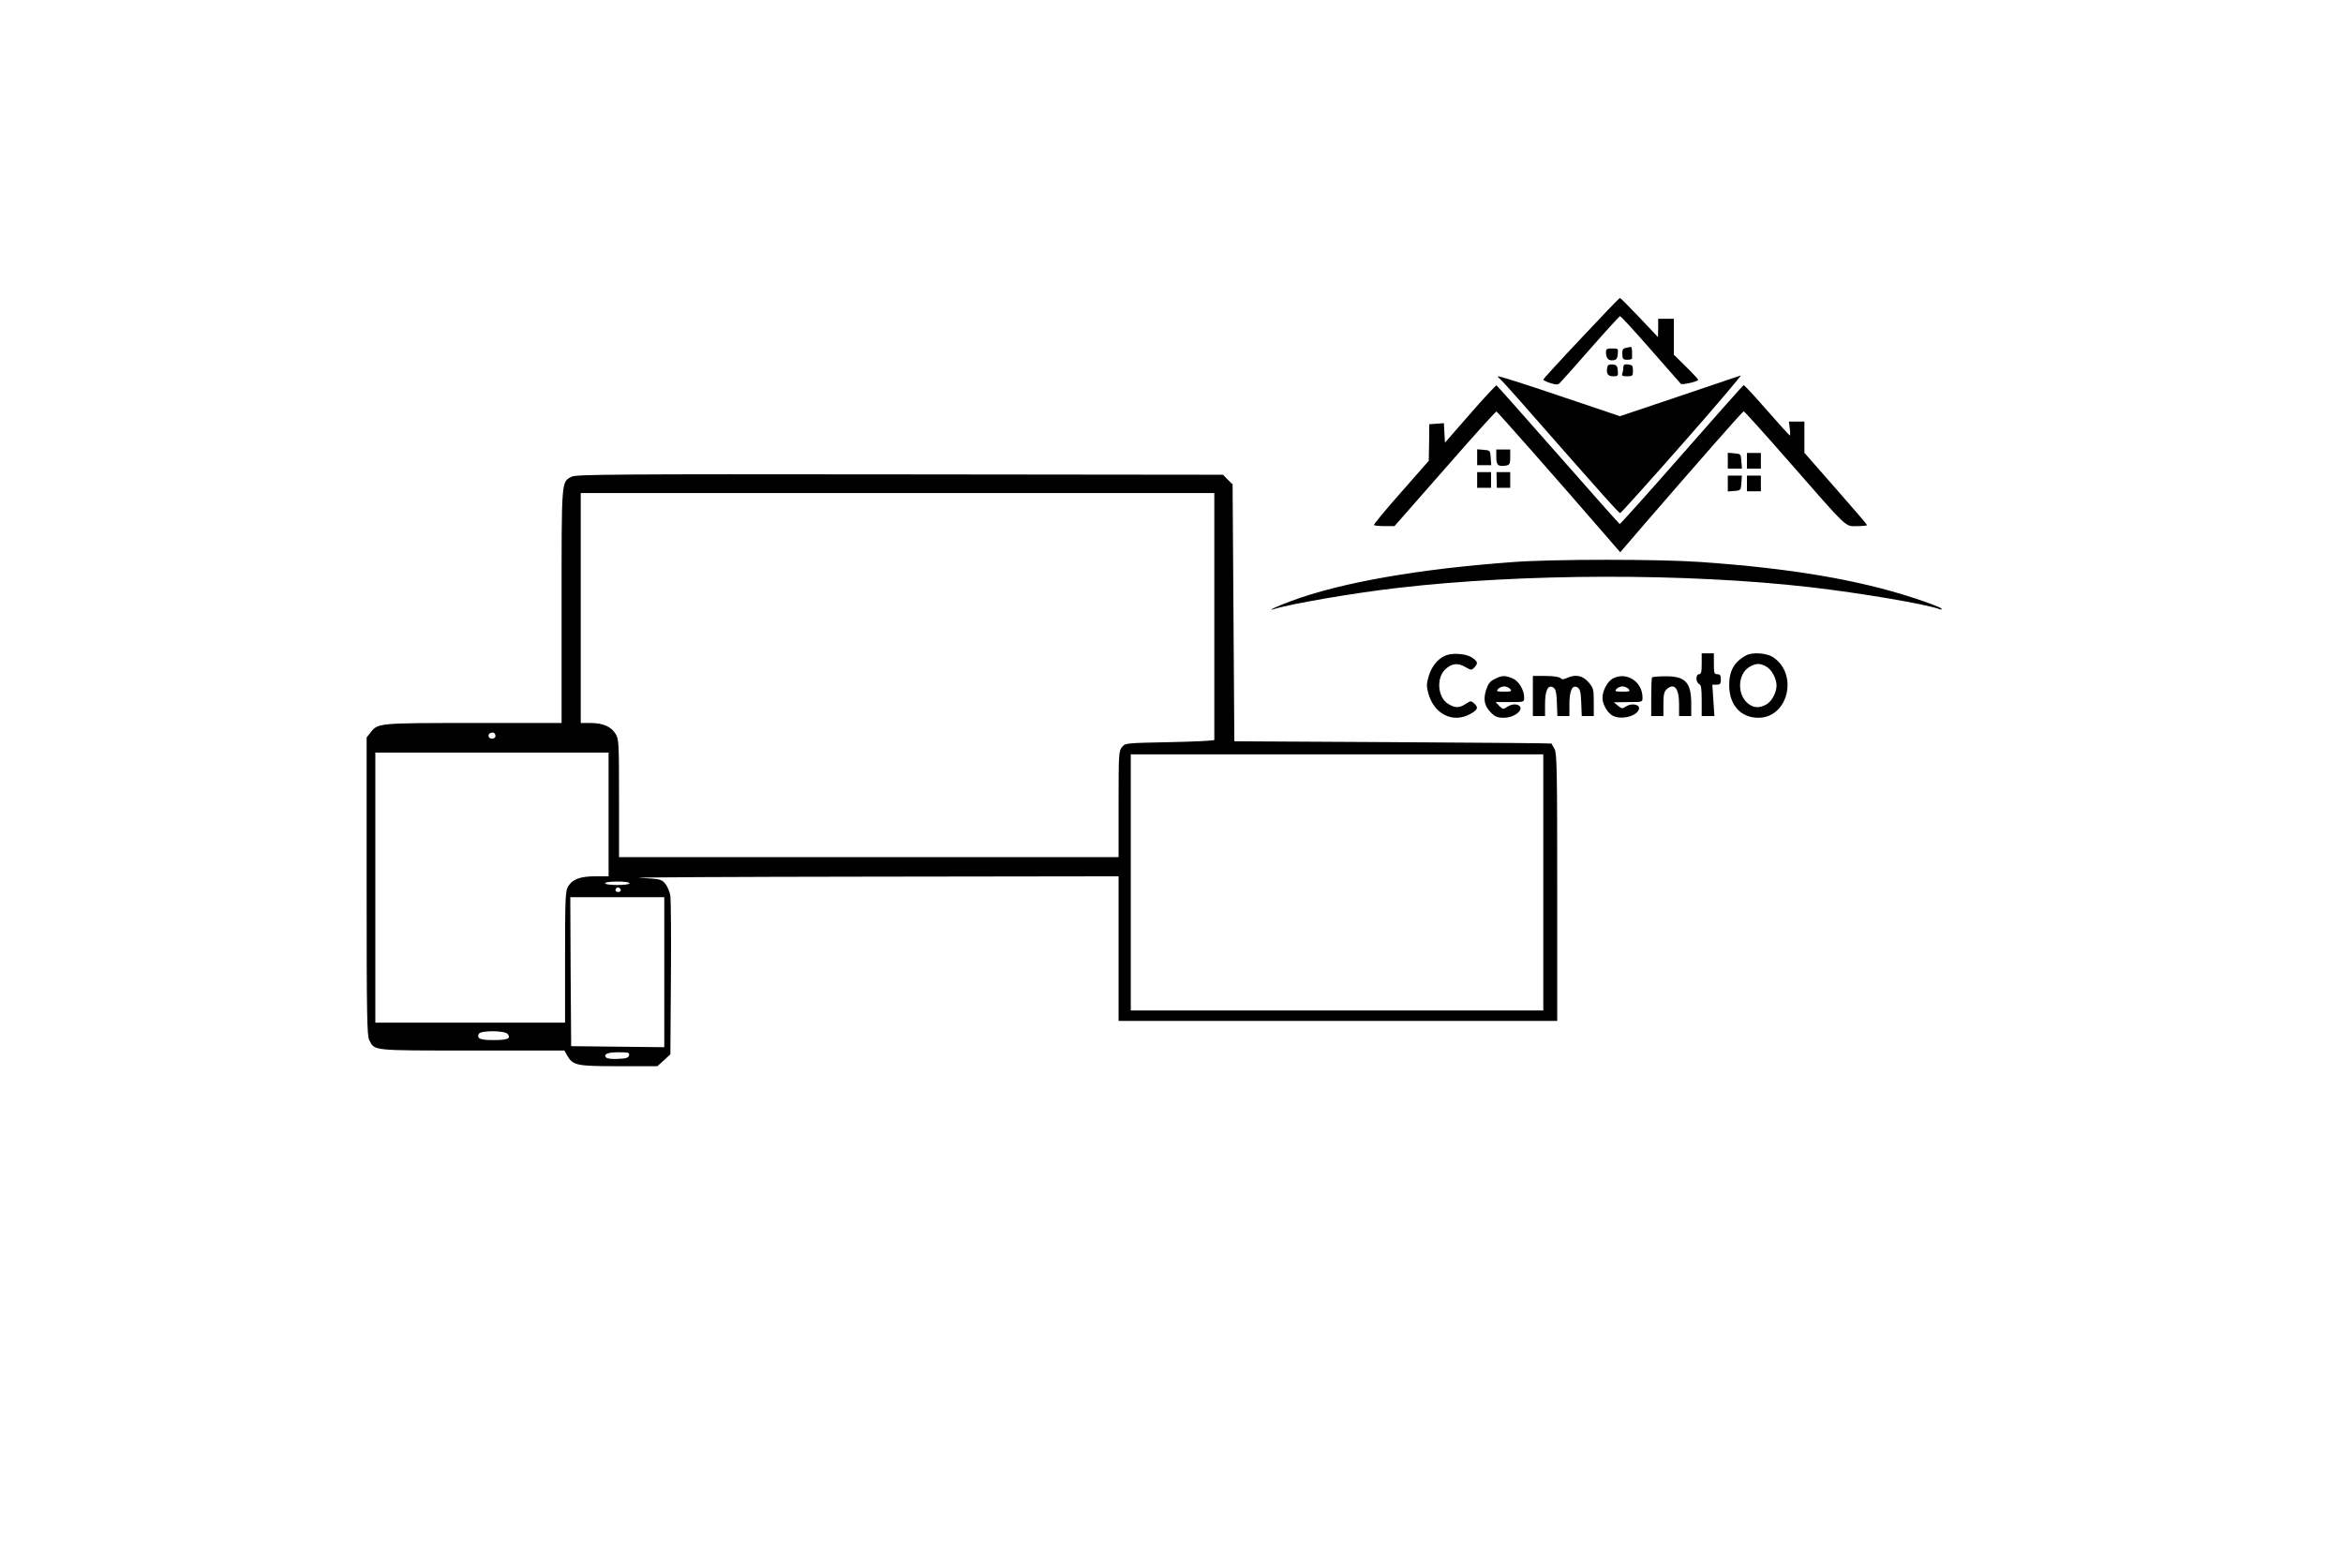 <?xml version="1.0" encoding="UTF-8"?>
<svg xmlns="http://www.w3.org/2000/svg" xmlns:xlink="http://www.w3.org/1999/xlink" width="1064px" height="712px" viewBox="0 0 1063 712" version="1.1">
<g id="surface1">
<path style=" stroke:none;fill-rule:nonzero;fill:rgb(0%,0%,0%);fill-opacity:1;" d="M 717.574 153.555 C 708.086 163.602 700.34 172.066 700.34 172.383 C 700.34 172.699 701.844 173.41 703.582 173.965 C 706.508 174.836 707.059 174.836 708.246 173.492 C 709.035 172.699 715.281 165.66 722.156 157.828 C 729.035 149.996 734.883 143.586 735.199 143.586 C 735.594 143.586 741.762 150.312 749.031 158.617 C 756.227 166.844 762.469 173.965 762.785 174.281 C 763.34 174.914 770.691 173.254 770.691 172.461 C 770.691 172.227 768.242 169.535 765.156 166.527 L 759.625 161.07 L 759.625 144.773 L 752.512 144.773 L 752.512 148.887 L 752.43 153.078 L 743.973 144.141 C 739.309 139.234 735.359 135.281 735.121 135.281 C 734.883 135.281 726.98 143.508 717.574 153.555 Z M 717.574 153.555 "/>
<path style=" stroke:none;fill-rule:nonzero;fill:rgb(0%,0%,0%);fill-opacity:1;" d="M 737.809 157.984 C 736.465 158.223 736.148 158.855 736.227 160.832 C 736.305 163.047 736.621 163.363 738.52 163.363 C 739.707 163.363 740.652 163.129 740.652 162.73 C 740.652 162.414 740.652 161.07 740.652 159.805 C 740.652 158.461 740.418 157.512 740.102 157.512 C 739.707 157.59 738.676 157.828 737.809 157.984 Z M 737.809 157.984 "/>
<path style=" stroke:none;fill-rule:nonzero;fill:rgb(0%,0%,0%);fill-opacity:1;" d="M 728.797 159.961 C 728.797 162.652 729.984 163.918 732.039 163.602 C 733.539 163.445 734.016 162.812 734.172 160.754 C 734.41 158.301 734.328 158.223 731.641 158.223 C 729.191 158.223 728.797 158.461 728.797 159.961 Z M 728.797 159.961 "/>
<path style=" stroke:none;fill-rule:nonzero;fill:rgb(0%,0%,0%);fill-opacity:1;" d="M 729.43 166.688 C 728.797 169.535 729.586 170.879 732.039 170.879 C 734.25 170.879 734.41 170.723 734.172 168.27 C 734.016 166.211 733.539 165.66 731.879 165.5 C 730.379 165.344 729.668 165.66 729.43 166.688 Z M 729.43 166.688 "/>
<path style=" stroke:none;fill-rule:nonzero;fill:rgb(0%,0%,0%);fill-opacity:1;" d="M 736.703 166.844 C 736.703 167.637 736.465 168.902 736.227 169.613 C 735.832 170.645 736.305 170.879 738.359 170.879 C 740.891 170.879 741.051 170.723 741.051 168.27 C 741.051 166.055 740.734 165.738 738.914 165.5 C 737.176 165.262 736.703 165.578 736.703 166.844 Z M 736.703 166.844 "/>
<path style=" stroke:none;fill-rule:nonzero;fill:rgb(0%,0%,0%);fill-opacity:1;" d="M 679.789 170.879 C 679.789 171.277 680.027 171.672 680.422 171.828 C 680.738 171.91 687.613 179.504 695.598 188.68 C 728.164 225.781 734.645 232.98 735.277 232.98 C 735.594 232.98 748.398 218.742 763.656 201.418 C 778.91 184.09 790.77 170.09 789.977 170.484 C 789.109 170.801 787.605 171.355 786.5 171.672 C 785.395 172.066 773.379 176.102 759.863 180.691 L 735.121 188.996 L 707.453 179.66 C 692.277 174.52 679.789 170.562 679.789 170.879 Z M 679.789 170.879 "/>
<path style=" stroke:none;fill-rule:nonzero;fill:rgb(0%,0%,0%);fill-opacity:1;" d="M 667.141 187.891 L 655.68 201.02 L 655.441 196.59 L 655.207 192.16 L 648.566 192.637 L 648.488 200.941 L 648.328 209.25 L 635.68 223.648 C 628.727 231.48 623.191 238.203 623.43 238.441 C 623.746 238.68 625.879 238.914 628.332 238.914 L 632.758 238.914 L 655.68 212.809 C 668.25 198.41 678.762 186.781 679.078 186.859 C 679.629 187.098 707.613 218.82 725.871 239.945 L 735.277 250.781 L 746.426 237.809 C 769.898 210.672 790.848 186.781 791.32 186.781 C 791.637 186.703 800.648 196.75 811.398 209.012 C 839.301 240.895 837.246 238.914 842.781 238.914 C 845.309 238.914 847.363 238.68 847.363 238.441 C 847.363 238.203 840.961 230.688 833.137 221.828 L 818.91 205.609 L 818.91 191.449 L 811.875 191.449 L 812.27 194.613 C 812.504 196.355 812.504 197.777 812.348 197.777 C 812.109 197.777 807.445 192.637 801.914 186.309 C 796.379 179.977 791.637 174.836 791.32 174.914 C 791.086 174.914 778.438 189.156 763.18 206.559 C 748.004 223.883 735.277 238.047 735.043 237.965 C 734.727 237.809 722.156 223.648 707.059 206.48 C 691.961 189.312 679.395 175.152 679.078 174.992 C 678.84 174.914 673.387 180.691 667.141 187.891 Z M 667.141 187.891 "/>
<path style=" stroke:none;fill-rule:nonzero;fill:rgb(0%,0%,0%);fill-opacity:1;" d="M 670.305 207.586 L 670.305 211.227 L 676.707 211.227 L 676.469 207.824 C 676.23 204.582 676.152 204.504 673.309 204.266 L 670.305 204.027 Z M 670.305 207.586 "/>
<path style=" stroke:none;fill-rule:nonzero;fill:rgb(0%,0%,0%);fill-opacity:1;" d="M 679 207.586 C 679 211.305 679.867 212.02 683.582 211.387 C 685.086 211.07 685.32 210.516 685.32 207.586 L 685.32 204.105 L 679 204.105 Z M 679 207.586 "/>
<path style=" stroke:none;fill-rule:nonzero;fill:rgb(0%,0%,0%);fill-opacity:1;" d="M 784.129 209.168 L 784.129 212.809 L 790.531 212.809 L 790.293 209.406 C 790.059 206.164 789.977 206.086 787.133 205.848 L 784.129 205.609 Z M 784.129 209.168 "/>
<path style=" stroke:none;fill-rule:nonzero;fill:rgb(0%,0%,0%);fill-opacity:1;" d="M 792.824 209.25 L 792.824 212.809 L 799.148 212.809 L 799.148 205.688 L 792.824 205.688 Z M 792.824 209.25 "/>
<path style=" stroke:none;fill-rule:nonzero;fill:rgb(0%,0%,0%);fill-opacity:1;" d="M 670.305 217.949 L 670.305 221.512 L 676.629 221.512 L 676.629 214.391 L 670.305 214.391 Z M 670.305 217.949 "/>
<path style=" stroke:none;fill-rule:nonzero;fill:rgb(0%,0%,0%);fill-opacity:1;" d="M 679.156 217.949 L 679.234 221.512 L 685.32 221.512 L 685.32 214.391 L 679.078 214.391 Z M 679.156 217.949 "/>
<path style=" stroke:none;fill-rule:nonzero;fill:rgb(0%,0%,0%);fill-opacity:1;" d="M 259.109 216.449 C 254.367 218.98 254.527 217.316 254.527 275.309 L 254.527 328.312 L 214.609 328.312 C 171.211 328.312 171.133 328.312 167.734 332.664 L 165.996 334.879 L 165.996 402.438 C 165.996 460.82 166.152 470.316 167.18 472.293 C 169.711 477.199 167.812 477.039 213.816 477.039 L 255.789 477.039 L 257.133 479.414 C 259.742 483.844 261.402 484.16 280.609 484.16 L 298 484.16 L 301.004 481.469 L 303.93 478.781 L 304.164 444.445 C 304.324 425.617 304.164 408.688 303.93 406.789 C 303.613 404.969 302.586 402.438 301.559 401.25 C 299.82 399.195 299.344 399.117 289.938 398.641 C 284.641 398.402 331.359 398.168 393.883 398.086 L 507.469 397.93 L 507.469 463.59 L 706.664 463.59 L 706.664 403.07 C 706.664 350.305 706.508 342.156 705.477 340.18 C 704.766 338.832 704.133 337.727 704.055 337.645 C 703.977 337.488 671.566 337.25 631.965 337.012 L 560.035 336.617 L 559.641 278.312 L 559.246 219.93 L 557.031 217.793 L 554.898 215.578 L 408.031 215.418 C 279.266 215.262 261.008 215.418 259.109 216.449 Z M 550.945 279.656 C 550.945 310.352 550.945 335.668 550.945 335.984 C 550.945 336.379 541.855 336.777 530.711 337.012 C 510.633 337.41 510.473 337.41 508.973 339.309 C 507.551 341.047 507.469 342.711 507.469 365.176 L 507.469 389.227 L 280.609 389.227 L 280.609 362.488 C 280.609 337.172 280.531 335.668 279.031 333.215 C 276.973 329.895 273.258 328.312 267.566 328.312 L 263.219 328.312 L 263.219 223.883 L 550.945 223.883 Z M 224.488 334.324 C 224.488 334.957 223.777 335.43 222.906 335.43 C 221.168 335.43 220.695 333.375 222.355 332.82 C 223.617 332.348 224.488 332.898 224.488 334.324 Z M 275.867 369.844 L 275.867 397.93 L 269.859 397.93 C 262.906 397.93 259.426 399.273 257.449 402.598 C 256.266 404.652 256.105 408.055 256.105 434.637 L 256.105 464.383 L 169.945 464.383 L 169.945 341.762 L 275.867 341.762 Z M 700.34 400.699 L 700.34 458.844 L 513.004 458.844 L 513.004 342.551 L 700.34 342.551 Z M 285.352 401.094 C 285.352 401.566 282.98 401.883 279.82 401.883 C 276.66 401.883 274.285 401.566 274.285 401.094 C 274.285 400.617 276.66 400.301 279.82 400.301 C 282.98 400.301 285.352 400.617 285.352 401.094 Z M 281.402 404.336 C 281.402 404.734 280.848 405.051 280.215 405.051 C 279.031 405.051 278.633 404.098 279.504 403.23 C 280.137 402.598 281.402 403.309 281.402 404.336 Z M 301.164 441.441 L 301.164 475.535 L 280.059 475.301 L 258.875 475.062 L 258.637 441.203 L 258.477 407.422 L 301.164 407.422 Z M 230.023 469.523 C 231.68 471.582 230.023 472.293 223.699 472.293 C 217.453 472.293 216.031 471.66 216.898 469.523 C 217.531 467.863 228.598 467.863 230.023 469.523 Z M 285.195 479.176 C 284.957 480.285 284.008 480.68 280.293 480.836 C 277.766 480.996 275.316 480.758 274.84 480.285 C 273.34 478.781 275.316 477.832 280.293 477.832 C 284.801 477.832 285.434 477.988 285.195 479.176 Z M 285.195 479.176 "/>
<path style=" stroke:none;fill-rule:nonzero;fill:rgb(0%,0%,0%);fill-opacity:1;" d="M 784.129 219.613 L 784.129 223.172 L 787.133 222.934 C 789.977 222.699 790.059 222.617 790.293 219.297 L 790.531 215.973 L 784.129 215.973 Z M 784.129 219.613 "/>
<path style=" stroke:none;fill-rule:nonzero;fill:rgb(0%,0%,0%);fill-opacity:1;" d="M 792.824 219.535 L 792.824 223.094 L 799.148 223.094 L 799.148 215.973 L 792.824 215.973 Z M 792.824 219.535 "/>
<path style=" stroke:none;fill-rule:nonzero;fill:rgb(0%,0%,0%);fill-opacity:1;" d="M 686.902 255.211 C 644.141 258.297 608.57 264.469 585.805 272.934 C 579.797 275.148 574.184 277.758 578.059 276.574 C 585.488 274.199 614.656 269.215 633.941 267 C 691.012 260.355 764.922 260.195 821.281 266.605 C 844.598 269.293 874.238 274.355 880.406 276.652 C 881.117 276.969 881.434 276.809 881.117 276.336 C 880.801 275.859 875.109 273.645 868.469 271.508 C 843.332 263.281 812.742 258.059 771.875 255.211 C 752.984 253.867 705.164 253.867 686.902 255.211 Z M 686.902 255.211 "/>
<path style=" stroke:none;fill-rule:nonzero;fill:rgb(0%,0%,0%);fill-opacity:1;" d="M 656.551 297.457 C 652.992 298.566 649.832 302.125 648.406 306.715 C 647.301 310.352 647.223 311.539 648.09 314.703 C 650.621 324.277 659.316 328.629 667.219 324.199 C 670.621 322.297 671.016 321.27 668.879 319.371 C 667.617 318.184 667.301 318.184 665.164 319.609 C 662.16 321.586 660.266 321.586 657.102 319.609 C 652.438 316.762 651.648 308.137 655.68 304.102 C 658.527 301.254 661.449 300.859 664.848 302.836 C 667.617 304.418 667.773 304.418 669.039 303.074 C 670.777 301.176 670.621 300.465 668.168 298.723 C 665.797 296.984 659.949 296.352 656.551 297.457 Z M 656.551 297.457 "/>
<path style=" stroke:none;fill-rule:nonzero;fill:rgb(0%,0%,0%);fill-opacity:1;" d="M 772.273 301.414 C 772.273 305.133 772.035 306.16 771.086 306.16 C 770.375 306.16 769.898 306.871 769.898 308.137 C 769.898 309.246 770.453 310.352 771.086 310.59 C 772.035 310.984 772.273 312.566 772.273 318.105 L 772.273 325.148 L 778.043 325.148 L 777.566 318.027 L 777.094 310.906 L 779.07 310.906 C 780.652 310.906 780.965 310.512 780.965 308.535 C 780.965 306.715 780.652 306.16 779.387 306.16 C 777.965 306.16 777.805 305.605 777.805 301.414 L 777.805 296.668 L 772.273 296.668 Z M 772.273 301.414 "/>
<path style=" stroke:none;fill-rule:nonzero;fill:rgb(0%,0%,0%);fill-opacity:1;" d="M 792.43 297.617 C 786.895 300.621 784.602 304.895 784.762 311.699 C 784.996 320.398 790.137 325.938 798.039 325.938 C 811.477 325.938 816.301 306.238 804.758 298.484 C 801.836 296.508 795.273 296.035 792.43 297.617 Z M 801.438 302.602 C 803.969 303.867 806.262 308.059 806.262 311.301 C 806.262 314.547 803.969 318.738 801.438 320.004 C 798.516 321.508 796.379 321.508 793.93 319.926 C 788.16 316.129 788.316 305.844 794.246 302.68 C 797.012 301.176 798.672 301.098 801.438 302.602 Z M 801.438 302.602 "/>
<path style=" stroke:none;fill-rule:nonzero;fill:rgb(0%,0%,0%);fill-opacity:1;" d="M 678.207 308.375 C 676.074 309.402 675.285 310.512 674.336 313.359 C 672.992 317.867 673.625 320.637 676.629 323.645 C 678.445 325.465 679.551 325.938 682.398 325.938 C 688.09 325.938 692.754 321.113 688.168 319.926 C 686.98 319.688 685.48 320.004 684.137 320.875 C 682.16 322.219 682.004 322.141 680.344 320.559 L 678.684 318.816 L 685.164 318.816 C 691.645 318.816 691.645 318.816 691.645 316.762 C 691.645 313.281 689.195 309.246 686.43 308.059 C 682.949 306.633 681.527 306.633 678.207 308.375 Z M 685.32 312.883 C 686.191 313.914 685.797 314.07 682.555 314.07 C 679.316 314.07 678.918 313.914 679.789 312.883 C 680.344 312.25 681.605 311.699 682.555 311.699 C 683.504 311.699 684.77 312.25 685.32 312.883 Z M 685.32 312.883 "/>
<path style=" stroke:none;fill-rule:nonzero;fill:rgb(0%,0%,0%);fill-opacity:1;" d="M 695.598 316.051 L 695.598 325.148 L 701.133 325.148 L 701.133 319.766 C 701.133 313.516 702.477 310.75 704.848 312.172 C 705.953 312.883 706.348 314.309 706.508 319.133 L 706.742 325.148 L 712.199 325.148 L 712.199 319.766 C 712.199 313.516 713.543 310.75 715.914 312.172 C 717.02 312.883 717.414 314.309 717.574 319.133 L 717.809 325.148 L 723.266 325.148 L 723.266 318.816 C 723.266 312.965 723.105 312.41 720.812 309.719 C 718.125 306.715 714.965 306.082 711.012 307.902 C 709.512 308.613 708.797 308.613 708.086 307.902 C 707.535 307.348 704.766 306.949 701.367 306.949 L 695.598 306.949 Z M 695.598 316.051 "/>
<path style=" stroke:none;fill-rule:nonzero;fill:rgb(0%,0%,0%);fill-opacity:1;" d="M 731.879 308.137 C 729.508 309.402 727.215 313.676 727.215 316.84 C 727.215 319.531 729.113 323.168 731.328 324.672 C 735.121 327.363 743.816 325.148 743.816 321.508 C 743.816 319.766 740.258 319.293 738.047 320.715 C 736.227 321.902 735.988 321.902 734.25 320.48 L 732.355 318.898 L 738.914 318.816 C 745.395 318.816 745.395 318.816 745.395 316.762 C 745.395 309.484 738.047 304.816 731.879 308.137 Z M 739.074 312.883 C 739.941 313.914 739.547 314.07 736.305 314.07 C 733.066 314.07 732.672 313.914 733.539 312.883 C 734.094 312.25 735.359 311.699 736.305 311.699 C 737.254 311.699 738.52 312.25 739.074 312.883 Z M 739.074 312.883 "/>
<path style=" stroke:none;fill-rule:nonzero;fill:rgb(0%,0%,0%);fill-opacity:1;" d="M 749.742 307.586 C 749.508 307.82 749.348 311.855 749.348 316.602 L 749.348 325.148 L 754.883 325.148 L 754.883 319.766 C 754.883 315.496 755.199 314.07 756.305 313.043 C 759.781 309.879 761.996 312.488 761.996 319.688 L 761.996 325.148 L 767.527 325.148 L 767.527 319.609 C 767.527 309.879 764.84 307.031 755.832 307.109 C 752.746 307.109 749.98 307.348 749.742 307.586 Z M 749.742 307.586 "/>
</g>
</svg>
